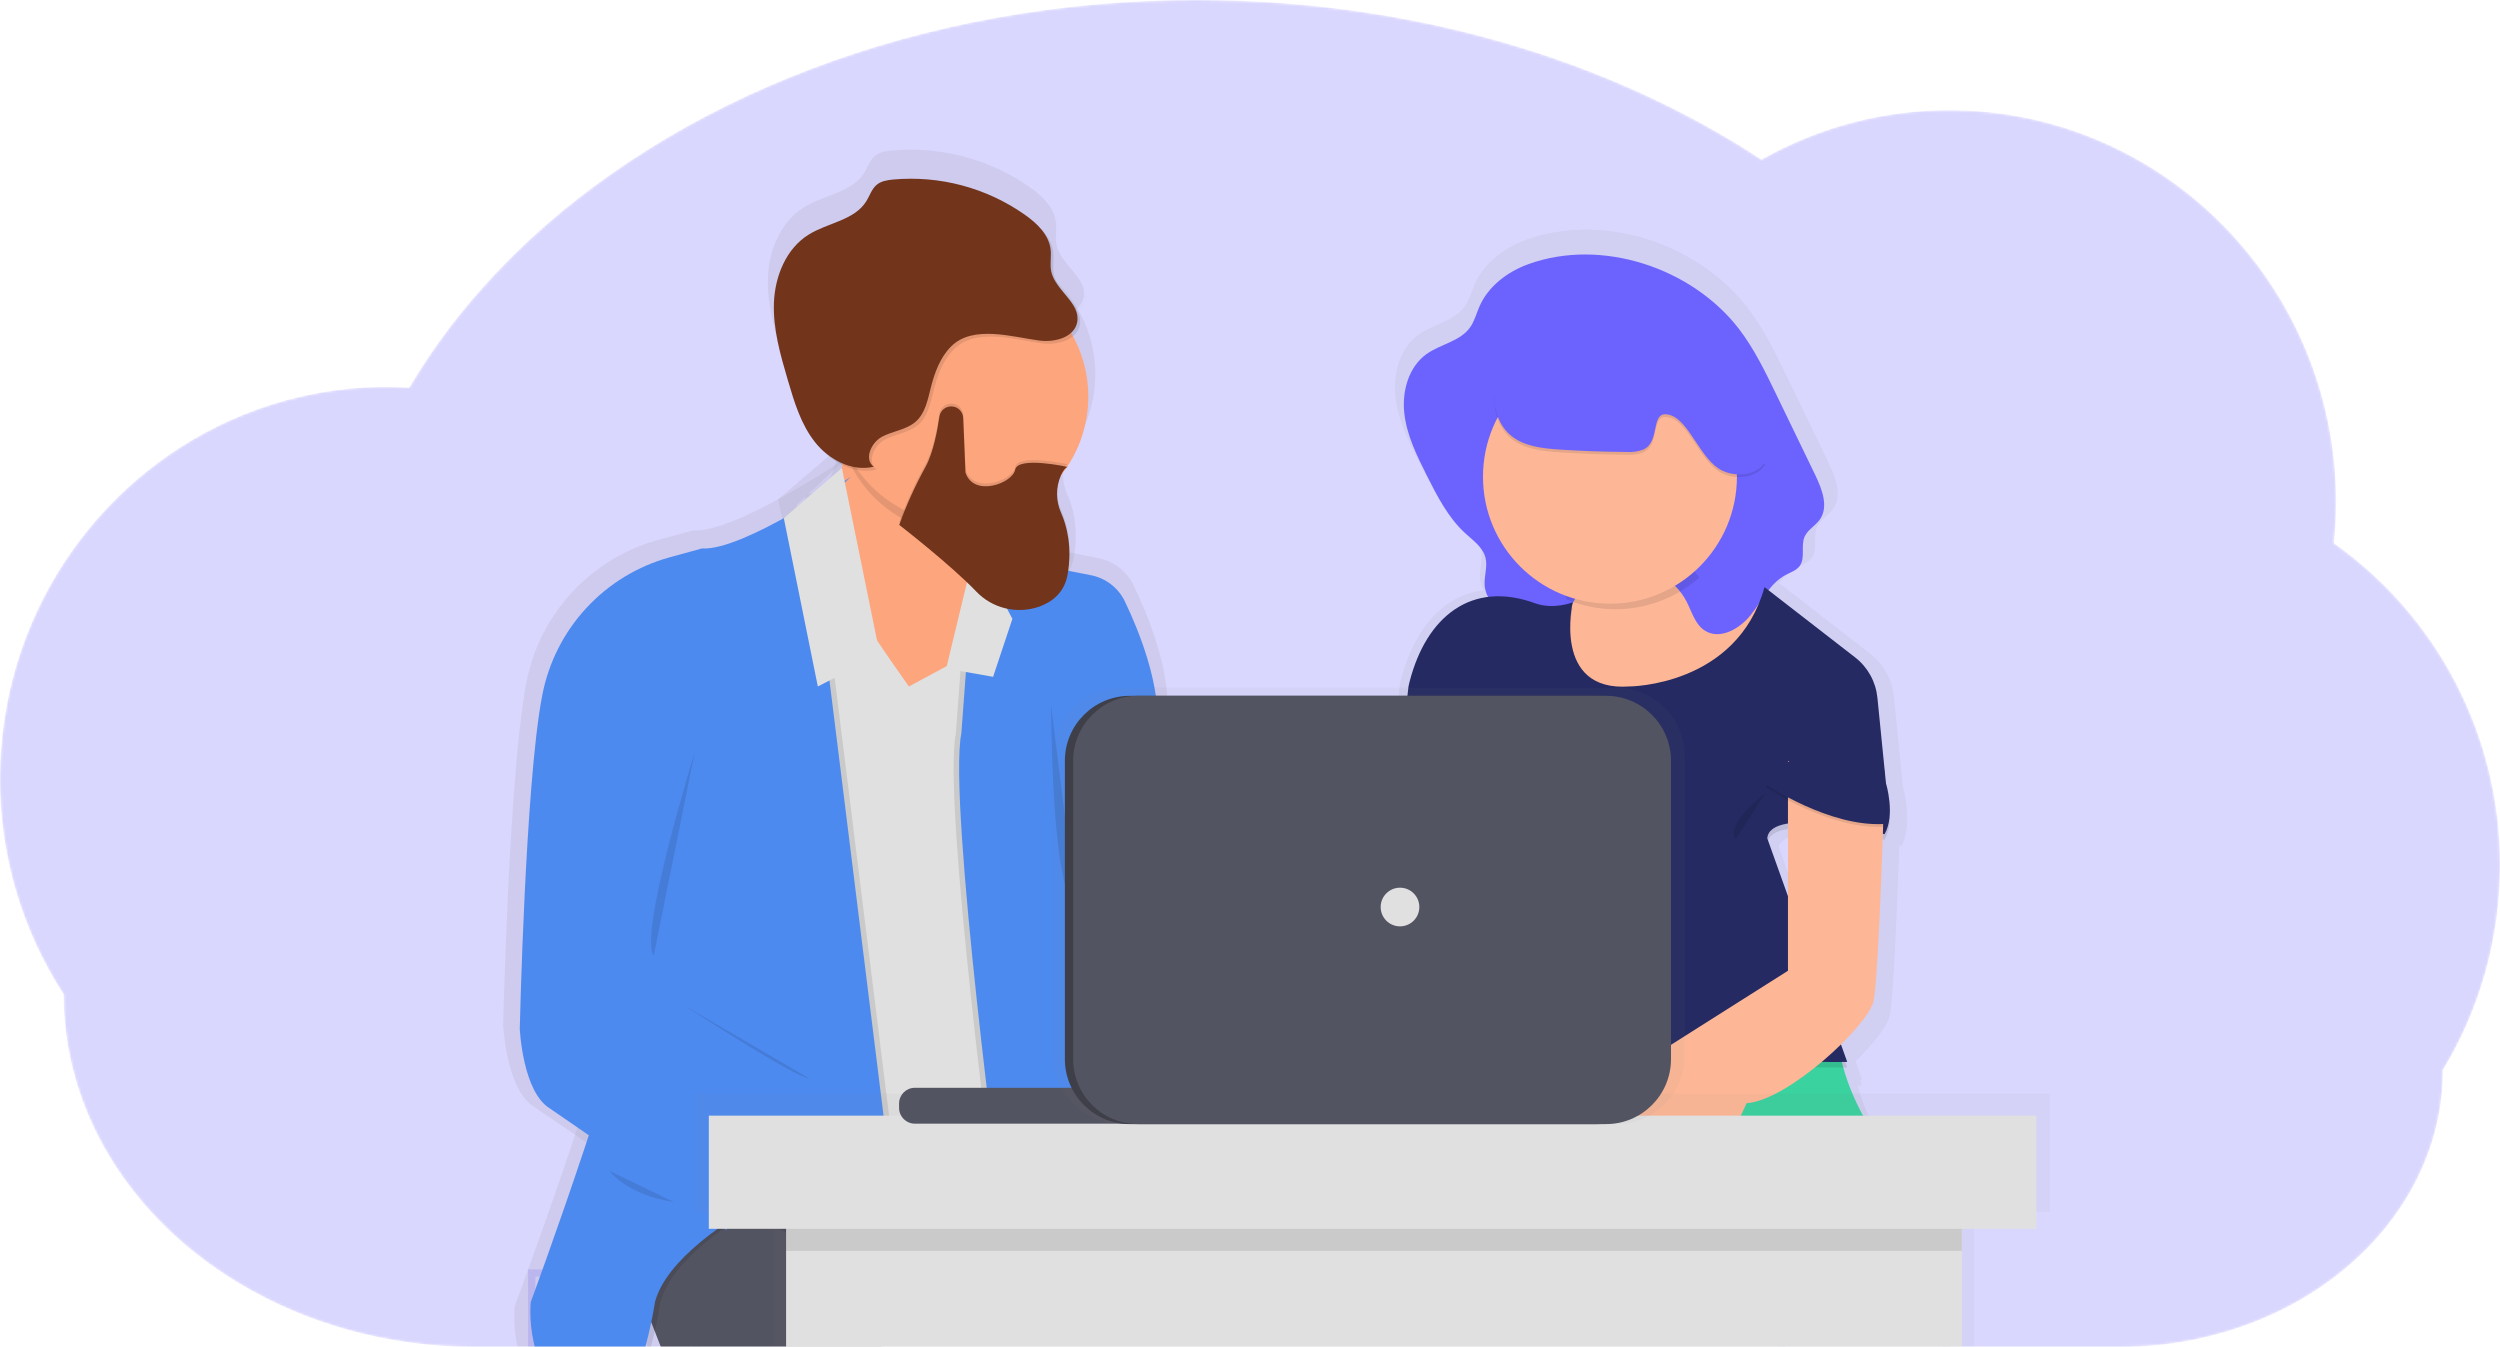 <svg width="1032" height="556" viewBox="0 0 1032 556" fill="none" xmlns="http://www.w3.org/2000/svg">
<mask id="mask0" mask-type="alpha" maskUnits="userSpaceOnUse" x="0" y="0" width="1032" height="556">
<path d="M1032 357.095C1032.01 372.21 1029.93 387.255 1025.82 401.801C1021.85 415.824 1016 429.248 1008.44 441.711C1008.44 486.868 977.928 525.895 933.644 544.462C915.139 552.143 895.289 556.065 875.251 555.999H195.909C159.599 555.999 125.951 546.211 98.356 529.536C90.459 524.786 82.967 519.393 75.957 513.412C45.286 487.075 26.27 450.68 26.27 410.481C9.056 383.997 -0.072 353.08 0 321.502C0 255.381 39.142 198.525 95.217 173.424C102.663 170.092 110.357 167.344 118.229 165.204C121.014 164.446 123.828 163.767 126.673 163.167C134.256 161.553 141.948 160.499 149.685 160.012C152.482 159.838 155.293 159.738 158.12 159.714H159.672C162.793 159.714 165.887 159.823 168.963 160.003L169.974 158.29C171.212 156.223 172.481 154.177 173.78 152.152C176.126 148.463 178.586 144.828 181.16 141.246C183.854 137.467 186.665 133.747 189.594 130.088L190.343 129.187C192.003 127.12 193.699 125.077 195.431 123.058C200.843 116.754 206.557 110.64 212.571 104.716C277.621 41.01 379.531 0 494.097 0C583.242 0 664.729 24.831 727.145 65.86C750.79 52.49 777.502 45.475 804.671 45.499C892.842 45.499 964.342 117.938 964.342 207.295C964.329 212.949 964.028 218.599 963.44 224.222C984.694 239.254 1002.02 259.173 1013.95 282.299C1025.88 305.424 1032.07 331.078 1032 357.095V357.095Z" fill="#6C63FF"/>
</mask>
<g mask="url(#mask0)">
<path opacity="0.25" d="M1032 357.095C1032.01 372.21 1029.93 387.255 1025.82 401.801C1021.85 415.824 1016 429.248 1008.44 441.711C1008.44 486.868 977.928 525.895 933.644 544.462C915.139 552.143 895.289 556.065 875.251 555.999H195.909C159.599 555.999 125.951 546.211 98.356 529.536C90.459 524.786 82.967 519.393 75.957 513.412C45.286 487.075 26.27 450.68 26.27 410.481C9.056 383.997 -0.072 353.08 0 321.502C0 255.381 39.142 198.525 95.217 173.424C102.663 170.092 110.357 167.344 118.229 165.204C121.014 164.446 123.828 163.767 126.673 163.167C134.256 161.553 141.948 160.499 149.685 160.012C152.482 159.838 155.293 159.738 158.12 159.714H159.672C162.793 159.714 165.887 159.823 168.963 160.003L169.974 158.29C171.212 156.223 172.481 154.177 173.78 152.152C176.126 148.463 178.586 144.828 181.16 141.246C183.854 137.467 186.665 133.747 189.594 130.088L190.343 129.187C192.003 127.12 193.699 125.077 195.431 123.058C200.843 116.754 206.557 110.64 212.571 104.716C277.621 41.01 379.531 0 494.097 0C583.242 0 664.729 24.831 727.145 65.86C750.79 52.49 777.502 45.475 804.671 45.499C892.842 45.499 964.342 117.938 964.342 207.295C964.329 212.949 964.028 218.599 963.44 224.222C984.694 239.254 1002.02 259.173 1013.95 282.299C1025.88 305.424 1032.07 331.078 1032 357.095V357.095Z" fill="#6C63FF"/>
<path opacity="0.2" d="M805 564H734V524H805V564ZM737 561H802V527H737V561Z" fill="#6C63FF"/>
<path opacity="0.2" d="M289 564H218V524H289V564ZM221 561H286V527H221V561Z" fill="#6C63FF"/>
<g opacity="0.7">
<path opacity="0.7" d="M350.11 502.88C350.11 502.88 263.47 471.2 251.61 515.79L284.84 600.26L288.4 654.26H360.79V608.47C360.79 608.47 350.11 562.71 377.41 534.56L350.11 502.88Z" fill="url(#paint0_linear)"/>
<g opacity="0.1">
<path opacity="0.1" d="M364.62 251.5C360.94 250.28 356.51 249.19 353.51 251.62C351.77 253.03 351.02 255.3 349.67 257.08C345.18 262.97 336.13 261.87 328.98 263.98C318.47 267.08 311.98 277.49 308.26 287.69C291.8 332.69 310.15 384.16 295.82 429.86C291.6 443.31 284.7 458.24 291.52 470.61C293.79 474.74 297.52 478.18 298.62 482.74C300.16 488.93 297.19 497.05 302.38 500.82C304 501.99 306.05 502.36 307.99 502.82C319.67 505.9 328.52 514.99 337.42 523.07C346.32 531.15 357.02 538.97 369.09 538.44C372.991 538.118 376.842 537.353 380.57 536.16L440.47 519.48C446.47 517.81 452.99 515.79 456.47 510.67C458.6 507.54 459.27 503.67 459.81 499.95C461.877 485.735 462.856 471.384 462.74 457.02C462.74 452.28 462.52 447.43 460.74 443.02C458.74 437.93 454.74 433.86 451.83 429.21C446.21 420.21 444.7 409.4 443.31 398.93C441.1 382.26 438.89 365.26 441.95 348.72C443.26 341.62 445.52 334.72 447.02 327.67C449.45 316.184 449.836 304.36 448.16 292.74C446.76 283.09 443.76 273.3 437.16 266.04C432.84 261.202 426.971 258.02 420.56 257.04C412.46 256.04 408.43 260.7 401.21 262.44C390.53 265.11 374.89 254.89 364.62 251.5Z" fill="url(#paint1_linear)"/>
</g>
<path opacity="0.7" d="M364.62 249.11C360.94 247.89 356.51 246.8 353.51 249.23C351.77 250.64 351.02 252.91 349.67 254.69C345.18 260.58 336.13 259.48 328.98 261.59C318.47 264.69 311.98 275.1 308.26 285.3C291.8 330.3 310.15 381.77 295.82 427.47C291.6 440.92 284.7 455.85 291.52 468.22C293.79 472.35 297.52 475.79 298.62 480.35C300.16 486.54 297.19 494.66 302.38 498.43C304 499.6 306.05 499.97 307.99 500.43C319.67 503.51 328.52 512.6 337.42 520.68C346.32 528.76 357 536.67 369.09 536.11C372.991 535.788 376.842 535.023 380.57 533.83L440.47 517.15C446.47 515.48 452.99 513.46 456.47 508.34C458.6 505.21 459.27 501.34 459.81 497.62C461.877 483.405 462.856 469.054 462.74 454.69C462.74 449.95 462.52 445.1 460.74 440.69C458.74 435.6 454.74 431.53 451.83 426.88C446.21 417.88 444.7 407.07 443.31 396.6C441.1 379.93 438.89 362.93 441.95 346.39C443.26 339.29 445.52 332.39 447.02 325.34C449.45 313.854 449.836 302.03 448.16 290.41C446.76 280.76 443.76 270.97 437.16 263.71C432.84 258.872 426.971 255.69 420.56 254.71C412.46 253.71 408.43 258.37 401.21 260.11C390.53 262.71 374.89 252.55 364.62 249.11Z" fill="url(#paint2_linear)"/>
<path opacity="0.7" d="M347.74 160.3C347.74 160.3 348.93 204.88 334.69 203.71C320.45 202.54 375 277.62 375 277.62L421.28 252.98C421.28 252.98 394 209.58 413 182.59C432 155.6 347.74 160.3 347.74 160.3Z" fill="url(#paint3_linear)"/>
<g opacity="0.1">
<path opacity="0.1" d="M268.22 539.25C268.22 539.25 258.73 603.78 234.99 586.18C211.25 568.58 214.81 539.25 214.81 539.25C214.81 539.25 261.1 414.89 258.73 396.11C256.36 377.33 337.73 231.41 337.73 231.41L367.87 471.2C367.87 471.2 277.71 504.05 268.22 539.25Z" fill="url(#paint4_linear)"/>
</g>
<path opacity="0.7" d="M265.85 539.25C265.85 539.25 256.36 603.78 232.62 586.18C208.88 568.58 212.44 539.25 212.44 539.25C212.44 539.25 258.73 414.89 256.35 396.11C253.97 377.33 335.35 231.41 335.35 231.41L365.49 471.2C365.49 471.2 275.34 504.05 265.85 539.25Z" fill="url(#paint5_linear)"/>
<path opacity="0.7" d="M350.11 188.46C350.11 188.46 303.82 220.11 286 218.96L272.17 222.72C258.495 226.388 246.118 233.807 236.437 244.139C226.757 254.471 220.16 267.305 217.39 281.19L217.17 282.31C210.07 319.86 207.69 423.11 207.69 423.11C207.69 423.11 208.88 450.11 220.74 457.11L296.74 508.73C296.74 508.73 294.37 452.42 322.85 446.55C351.33 440.68 315.73 444.2 315.73 444.2L263.51 413.7C263.51 413.7 264.7 367.94 278.94 352.7C293.18 337.46 343.03 257.7 343.03 257.7L328.79 208.43L350.11 188.46Z" fill="url(#paint6_linear)"/>
<g opacity="0.1">
<path opacity="0.1" d="M401.14 218.96C401.14 218.96 430.29 226.59 450.7 230.32C453.88 230.888 456.881 232.199 459.46 234.145C462.038 236.091 464.122 238.618 465.54 241.52C471.7 254.23 481.09 277.22 479.47 296.39L497.27 365.61L548.27 426.61L502 447.74L449.8 390.25L492.52 499.36L413 502.88C413 502.88 389.26 326.88 395.2 297.57L401.14 218.96Z" fill="url(#paint7_linear)"/>
</g>
<path opacity="0.7" d="M403.51 218.96C403.51 218.96 432.66 226.59 453.07 230.32C456.25 230.888 459.251 232.199 461.83 234.145C464.408 236.091 466.491 238.618 467.91 241.52C474.07 254.23 483.46 277.22 481.84 296.39L499.64 365.61L550.64 426.61L504.36 447.73L452.14 390.24L494.9 499.36L415.38 502.88C415.38 502.88 391.64 326.88 397.58 297.57L403.51 218.96Z" fill="url(#paint8_linear)"/>
<path opacity="0.7" d="M346.21 184.72L362.57 264.13L335.87 277.62L321.24 206.09L346.21 184.72Z" fill="url(#paint9_linear)"/>
<path opacity="0.7" d="M391.05 270L403.51 218.96L419.54 248.88L411.23 273.52L391.05 270Z" fill="url(#paint10_linear)"/>
<path opacity="0.1" d="M436.15 285.25C436.15 285.25 436.15 365.03 446.83 370.89Z" fill="url(#paint11_linear)"/>
<path opacity="0.1" d="M283.05 305.19C283.05 305.19 258.42 383.76 265.39 391.99Z" fill="url(#paint12_linear)"/>
<path opacity="0.1" d="M278.31 413.11C278.31 413.11 325.79 443.8 332.31 444.29Z" fill="url(#paint13_linear)"/>
<g opacity="0.1">
<path opacity="0.1" d="M348.92 164.99C348.92 164.99 349.1 171.86 348.46 180.13C352.693 189.951 359.716 198.313 368.657 204.179C377.599 210.045 388.066 213.158 398.76 213.13C401.691 213.128 404.616 212.894 407.51 212.43C407.2 203.65 408.89 194.84 414.19 187.32C433.18 160.3 348.92 164.99 348.92 164.99Z" fill="url(#paint14_linear)"/>
</g>
<path opacity="0.7" d="M397.58 208.41C427.729 208.41 452.17 184.247 452.17 154.44C452.17 124.633 427.729 100.47 397.58 100.47C367.431 100.47 342.99 124.633 342.99 154.44C342.99 184.247 367.431 208.41 397.58 208.41Z" fill="url(#paint15_linear)"/>
<g opacity="0.1">
<path opacity="0.1" d="M432.22 131.75C438.83 132.63 447.22 130.45 448.53 123.97C450.14 115.79 439.07 110.47 437.36 102.3C436.72 99.24 437.48 96.04 437.11 92.93C436.37 86.67 431.25 81.85 426.04 78.21C409.498 66.757 389.459 61.476 369.42 63.29C366.94 63.52 364.33 63.92 362.42 65.49C360.24 67.26 359.42 70.14 357.91 72.49C352.79 80.67 341.29 81.63 333.04 86.73C323.39 92.73 318.61 104.4 318.18 115.64C317.75 126.88 320.99 137.91 324.18 148.71C326.91 157.89 329.77 167.32 335.76 174.84C341.75 182.36 351.69 187.61 361.1 185.35C356.79 182.28 359.92 175.15 364.59 172.65C369.26 170.15 375.06 169.72 379.05 166.27C383.04 162.82 384.24 157.17 385.54 152.03C387.18 145.55 389.54 138.97 394.34 134.24C403.75 124.98 420.7 130.22 432.22 131.75Z" fill="url(#paint16_linear)"/>
</g>
<path opacity="0.7" d="M431 130.58C437.61 131.46 446 129.28 447.31 122.8C448.92 114.62 437.85 109.3 436.14 101.13C435.5 98.07 436.26 94.87 435.89 91.76C435.15 85.5 430.03 80.68 424.82 77.04C408.29 65.593 388.266 60.309 368.24 62.11C365.76 62.34 363.15 62.74 361.24 64.31C359.06 66.08 358.24 68.96 356.73 71.31C351.61 79.49 340.11 80.45 331.86 85.55C322.21 91.55 317.43 103.22 317 114.46C316.57 125.7 319.81 136.73 323 147.53C325.73 156.71 328.59 166.14 334.58 173.66C340.57 181.18 350.51 186.43 359.92 184.17C355.61 181.1 358.74 173.97 363.41 171.47C368.08 168.97 373.88 168.54 377.87 165.09C381.86 161.64 383.06 155.99 384.36 150.85C386 144.37 388.36 137.79 393.16 133.06C402.56 123.81 419.51 129.04 431 130.58Z" fill="url(#paint17_linear)"/>
<g opacity="0.1">
<path opacity="0.1" d="M388.14 161.72C387.34 167.3 385.56 176.96 382.21 183.06C377.78 190.998 373.991 199.278 370.88 207.82V207.82C370.88 207.82 392.74 224.55 403.88 235.98C407.309 239.57 411.698 242.1 416.523 243.268C421.349 244.436 426.408 244.194 431.1 242.57C436.89 240.49 441.96 236.47 443.31 228.93C445.43 217.04 442.91 208.07 440.53 202.76C439.383 200.251 438.782 197.527 438.768 194.769C438.755 192.01 439.328 189.28 440.45 186.76C441.27 184.96 442.23 183.55 443.3 183.2C443.3 183.2 421.94 178.51 420.75 184.37C419.56 190.23 402.95 196.1 399.39 185.54L398.39 162.26C398.328 160.941 397.759 159.696 396.801 158.787C395.843 157.877 394.571 157.373 393.25 157.38V157.38C392.019 157.368 390.824 157.8 389.886 158.597C388.947 159.394 388.327 160.503 388.14 161.72V161.72Z" fill="url(#paint18_linear)"/>
</g>
<path opacity="0.7" d="M388.14 162.9C387.34 168.48 385.56 178.14 382.21 184.24C377.78 192.178 373.991 200.458 370.88 209V209C370.88 209 392.74 225.73 403.88 237.16C407.309 240.75 411.698 243.279 416.523 244.448C421.349 245.616 426.408 245.374 431.1 243.75C436.89 241.67 441.96 237.65 443.31 230.11C445.43 218.22 442.91 209.25 440.53 203.94C439.383 201.431 438.782 198.707 438.768 195.949C438.755 193.19 439.328 190.46 440.45 187.94C441.27 186.14 442.23 184.73 443.3 184.38C443.3 184.38 421.94 179.69 420.75 185.55C419.56 191.41 402.95 197.28 399.39 186.72L398.39 163.44C398.328 162.121 397.759 160.876 396.801 159.967C395.843 159.057 394.571 158.553 393.25 158.56V158.56C392.019 158.548 390.824 158.98 389.886 159.777C388.947 160.574 388.327 161.683 388.14 162.9V162.9Z" fill="url(#paint19_linear)"/>
</g>
<path d="M351.27 502.11C351.27 502.11 268.1 471.35 256.71 514.64L288.61 596.64L292 649.11H361.5V604.66C361.5 604.66 351.25 560.23 377.5 532.88L351.27 502.11Z" fill="#535461"/>
<path opacity="0.1" d="M365.2 258C361.67 256.82 357.41 255.76 354.54 258.12C352.87 259.49 352.15 261.69 350.85 263.42C346.54 269.14 337.85 268.07 330.99 270.12C320.9 273.12 314.68 283.24 311.1 293.12C295.3 336.81 312.91 386.81 299.16 431.18C295.16 444.24 288.49 458.74 295.03 470.75C297.21 474.75 300.76 478.1 301.85 482.53C303.33 488.53 300.48 496.43 305.46 500.09C307.01 501.23 308.98 501.58 310.84 502.09C322.05 505.09 330.55 513.91 339.09 521.76C347.63 529.61 357.91 537.2 369.49 536.69C373.229 536.377 376.92 535.635 380.49 534.48L437.99 518.28C443.76 516.65 449.99 514.69 453.36 509.72C455.36 506.72 456.05 502.94 456.57 499.31C458.553 485.504 459.493 471.568 459.38 457.62C459.38 453.02 459.17 448.31 457.48 444.03C455.48 439.09 451.72 435.14 448.92 430.61C443.53 421.89 442.07 411.37 440.74 401.2C438.62 385.01 436.5 368.5 439.43 352.44C440.69 345.55 442.86 338.85 444.3 332C446.635 320.843 447.007 309.365 445.4 298.08C444.06 288.71 441.17 279.2 434.85 272.15C430.722 267.463 425.082 264.37 418.91 263.41C411.13 262.41 407.26 266.97 400.33 268.66C390.08 271.17 375.06 261.3 365.2 258Z" fill="black"/>
<path d="M365.2 255.72C361.67 254.54 357.41 253.48 354.54 255.84C352.87 257.21 352.15 259.41 350.85 261.14C346.54 266.86 337.85 265.79 330.99 267.84C320.9 270.84 314.68 280.96 311.1 290.84C295.3 334.53 312.91 384.53 299.16 428.9C295.16 441.96 288.49 456.46 295.03 468.47C297.21 472.47 300.76 475.82 301.85 480.25C303.33 486.25 300.48 494.15 305.46 497.81C307.01 498.95 308.98 499.3 310.84 499.81C322.05 502.81 330.55 511.63 339.09 519.48C347.63 527.33 357.91 534.92 369.49 534.41C373.229 534.097 376.92 533.355 380.49 532.2L438 516.01C443.77 514.38 450 512.42 453.37 507.45C455.37 504.45 456.06 500.67 456.58 497.04C458.564 483.234 459.503 469.297 459.39 455.35C459.39 450.75 459.18 446.04 457.49 441.76C455.49 436.82 451.73 432.87 448.93 428.34C443.54 419.62 442.08 409.1 440.75 398.93C438.63 382.74 436.51 366.23 439.44 350.17C440.7 343.28 442.87 336.58 444.31 329.73C446.645 318.573 447.017 307.095 445.41 295.81C444.07 286.44 441.18 276.93 434.86 269.88C430.744 265.187 425.115 262.085 418.95 261.11C411.17 260.11 407.3 264.67 400.37 266.36C390.08 268.9 375.06 259.02 365.2 255.72Z" fill="#E0E0E0"/>
<path d="M349 169.44C349 169.44 350.14 212.73 336.47 211.59C322.8 210.45 375.21 283.37 375.21 283.37L419.64 259.44C419.64 259.44 393.44 217.29 411.64 191.08C429.84 164.87 349 169.44 349 169.44Z" fill="#FDA57D"/>
<path opacity="0.1" d="M272.66 537.44C272.66 537.44 263.55 600.1 240.76 583.01C217.97 565.92 221.39 537.44 221.39 537.44C221.39 537.44 265.82 416.67 263.54 398.44C261.26 380.21 339.42 238.49 339.42 238.49L368.35 471.35C368.35 471.35 281.77 503.26 272.66 537.44Z" fill="black"/>
<path d="M270.38 537.44C270.38 537.44 261.27 600.1 238.48 583.01C215.69 565.92 219.11 537.44 219.11 537.44C219.11 537.44 263.54 416.67 261.26 398.44C258.98 380.21 337.14 238.49 337.14 238.49L366.07 471.35C366.07 471.35 279.49 503.26 270.38 537.44Z" fill="#4D8AF0"/>
<path d="M351.27 196.78C351.27 196.78 306.84 227.54 289.75 226.4L276.47 230.05C263.284 233.674 251.373 240.911 242.081 250.943C232.789 260.976 226.485 273.405 223.88 286.83L223.67 287.92C216.83 324.38 214.56 424.64 214.56 424.64C214.56 424.64 215.7 450.84 227.09 457.64L300 507.82C300 507.82 297.72 453.13 325.07 447.44C352.42 441.75 318.23 445.16 318.23 445.16L268.1 415.53C268.1 415.53 269.24 371.1 282.91 356.29C296.58 341.48 344.43 264.01 344.43 264.01L330.76 216.11L351.27 196.78Z" fill="#4D8AF0"/>
<path opacity="0.1" d="M400.26 226.41C400.26 226.41 428.26 233.82 447.84 237.41C450.904 237.971 453.791 239.25 456.266 241.141C458.741 243.032 460.733 245.482 462.08 248.29C467.99 260.64 477 282.95 475.45 301.57L492.54 368.79L541.54 428.03L497.1 448.57L447 392.75L488 498.75L411.66 502.11C411.66 502.11 388.87 331.21 394.57 302.73L400.26 226.41Z" fill="black"/>
<path d="M402.54 226.41C402.54 226.41 430.54 233.82 450.12 237.41C453.184 237.971 456.071 239.25 458.546 241.141C461.021 243.032 463.013 245.482 464.36 248.29C470.27 260.64 479.28 282.95 477.73 301.57L494.82 368.79L543.82 428.03L499.39 448.54L449.26 392.71L490.26 498.71L413.93 502.11C413.93 502.11 391.14 331.21 396.84 302.73L402.54 226.41Z" fill="#4D8AF0"/>
<path d="M347.53 193.16L363.24 270.27L337.6 283.37L323.56 213.91L347.53 193.16Z" fill="#E0E0E0"/>
<path d="M390.58 275.97L402.54 226.41L417.92 255.46L409.95 279.39L390.58 275.97Z" fill="#E0E0E0"/>
<path opacity="0.1" d="M433.87 290.78C433.87 290.78 433.87 368.25 444.12 373.95Z" fill="black"/>
<path opacity="0.1" d="M286.9 310.11C286.9 310.11 263.25 386.41 269.9 394.4Z" fill="black"/>
<path opacity="0.1" d="M282.34 414.96C282.34 414.96 327.92 444.76 334.18 445.24Z" fill="black"/>
<path opacity="0.1" d="M350.13 174C350.13 174 350.31 180.67 349.69 188.7C354.263 199.518 362.337 208.487 372.617 214.168C382.897 219.85 394.787 221.914 406.38 220.03C406.08 211.5 407.71 202.95 412.79 195.64C431 169.44 350.13 174 350.13 174Z" fill="black"/>
<path d="M396.84 216.16C425.785 216.16 449.25 192.695 449.25 163.75C449.25 134.805 425.785 111.34 396.84 111.34C367.895 111.34 344.43 134.805 344.43 163.75C344.43 192.695 367.895 216.16 396.84 216.16Z" fill="#FDA57D"/>
<path opacity="0.1" d="M430.09 141.72C436.44 142.57 444.53 140.45 445.75 134.17C447.3 126.22 436.67 121.06 435.03 113.17C434.41 110.17 435.15 107.09 434.79 104.08C434.08 98 429.16 93.32 424.16 89.79C408.327 78.685 389.069 73.554 369.81 75.31C367.43 75.54 364.92 75.92 363.08 77.44C360.99 79.16 360.18 81.95 358.75 84.26C353.83 92.2 342.75 93.14 334.88 98.09C325.61 103.88 321.03 115.25 320.61 126.17C320.19 137.09 323.31 147.8 326.39 158.28C329.01 167.2 331.76 176.35 337.51 183.65C343.26 190.95 352.81 196.05 361.83 193.85C357.69 190.85 360.7 183.94 365.18 181.52C369.66 179.1 375.18 178.68 379.07 175.32C382.96 171.96 384.07 166.48 385.3 161.49C386.88 155.19 389.16 148.81 393.75 144.21C402.77 135.11 419 140.23 430.09 141.72Z" fill="black"/>
<path d="M429 140.58C435.35 141.43 443.44 139.31 444.66 133.03C446.21 125.08 435.58 119.92 433.94 112.03C433.32 109.03 434.06 105.95 433.7 102.94C432.94 96.81 428 92.11 423 88.6C407.177 77.499 387.93 72.365 368.68 74.11C366.3 74.34 363.79 74.72 361.95 76.24C359.86 77.96 359.05 80.75 357.62 83.06C352.7 91 341.62 91.94 333.75 96.89C324.48 102.68 319.9 114.05 319.48 124.97C319.06 135.89 322.18 146.6 325.26 157.08C327.88 166 330.63 175.15 336.38 182.45C342.13 189.75 351.68 194.85 360.7 192.65C356.56 189.65 359.57 182.74 364.05 180.32C368.53 177.9 374.05 177.48 377.94 174.12C381.83 170.76 382.94 165.28 384.17 160.29C385.75 153.99 388.03 147.61 392.62 143.01C401.63 134 417.9 139.11 429 140.58Z" fill="#72351C"/>
<path opacity="0.1" d="M387.78 170.82C387.01 176.24 385.3 185.62 382.08 191.54C377.826 199.24 374.188 207.265 371.2 215.54C371.2 215.54 392.2 231.79 402.85 242.89C406.12 246.37 410.328 248.827 414.966 249.963C419.604 251.099 424.472 250.865 428.98 249.29C434.54 247.29 439.41 243.36 440.7 236.05C442.7 224.5 440.32 215.79 438.04 210.63C436.947 208.19 436.379 205.548 436.372 202.874C436.365 200.201 436.92 197.555 438 195.11C438.79 193.36 439.71 192 440.74 191.65C440.74 191.65 420.23 187.09 419.09 192.79C417.95 198.49 402 204.18 398.58 193.93L397.64 171.32C397.589 170.045 397.045 168.839 396.124 167.955C395.204 167.072 393.976 166.579 392.7 166.58V166.58C391.506 166.571 390.348 166.995 389.443 167.775C388.538 168.555 387.947 169.637 387.78 170.82Z" fill="black"/>
<path d="M387.78 171.96C387.01 177.38 385.3 186.76 382.08 192.68C377.826 200.38 374.188 208.405 371.2 216.68C371.2 216.68 392.2 232.93 402.85 244.03C406.12 247.51 410.328 249.967 414.966 251.103C419.604 252.239 424.472 252.005 428.98 250.43C434.54 248.43 439.41 244.5 440.7 237.19C442.7 225.64 440.32 216.93 438.04 211.77C436.937 209.327 436.36 206.678 436.348 203.997C436.336 201.317 436.889 198.663 437.97 196.21C438.76 194.46 439.68 193.1 440.71 192.75C440.71 192.75 420.2 188.19 419.06 193.89C417.92 199.59 402 205.33 398.55 195.11L397.61 172.5C397.558 171.225 397.015 170.019 396.094 169.136C395.174 168.252 393.946 167.759 392.67 167.76V167.76C391.487 167.757 390.341 168.179 389.444 168.95C388.546 169.721 387.955 170.79 387.78 171.96V171.96Z" fill="#72351C"/>
<path d="M795 496.11C795 496.11 774.41 475.5 766.84 448.11H768.61L767.76 445.73H768.61L765.93 438.11C773.52 430.65 779.13 423.42 780.04 419.31C781.58 412.39 783.11 374.95 784.04 348.93L784.86 349.13C786.86 345.71 787.28 341.4 787.14 337.49C787.216 333.098 786.65 328.719 785.46 324.49L781.75 287.34C781.393 283.922 780.345 280.613 778.668 277.613C776.992 274.613 774.724 271.986 772 269.89L734.4 240.72C736.379 238.051 738.892 235.824 741.78 234.18C743.93 233.04 746.43 232.26 747.88 230.31C750.5 226.78 748.27 221.52 750.06 217.5C751.4 214.5 754.7 212.82 756.63 210.13C760.58 204.62 757.72 197.01 754.77 190.91L737.63 155.48C732.88 145.67 728.09 135.78 721.45 127.14C701.12 100.66 662 87.49 630.11 98.97C621.02 102.24 612.65 108.52 608.77 117.36C607.42 120.44 606.61 123.8 604.65 126.53C600.28 132.62 591.75 133.77 585.65 138.15C577.86 143.78 574.97 154.38 576.06 163.93C577.15 173.48 581.53 182.3 585.85 190.93C590.39 199.93 595.08 209.2 602.53 216.02C606.01 219.21 610.27 222.17 611.38 226.76C612.33 230.7 610.65 234.76 611 238.84C611.146 240.537 611.643 242.185 612.46 243.68C595.63 245.79 583.69 259.77 578.34 280.57C578.01 281.86 577.88 282.57 577.88 282.57L575.51 304.11C575.46 305.04 575.51 305.94 575.51 306.83C575.295 311.677 576.328 316.497 578.51 320.83V396.46L506.51 442.04C495.71 446.84 498.11 485.23 519.71 492.42C541.31 499.61 560.52 454.11 560.52 454.11C573.67 453.23 595.79 435.69 607.68 422.11C609.287 424.704 611.424 426.929 613.95 428.64C605.37 447.98 588.4 487.99 591.11 496.11C592.74 501.01 634.88 501.46 680.43 500.5C681.595 501.147 682.817 501.686 684.08 502.11C688.94 503.73 693.68 502.67 698.08 500.06C747.36 498.65 795 496.11 795 496.11ZM734.19 349.46C735.19 346.69 738.47 345.18 742.86 344.46V373.63L734.19 349.46ZM730 246.96L730.14 246.75L730 246.96Z" fill="url(#paint20_linear)"/>
<path d="M621.86 313C621.86 313 619.58 393.89 617.3 404.15C615.02 414.41 582 445.11 564.89 446.3C564.89 446.3 546.66 489.59 526.15 482.76C505.64 475.93 503.36 439.47 513.62 434.91L582 391.61V305.02L621.86 313Z" fill="#FDB797"/>
<path d="M620.15 412.11C620.15 412.11 590.53 475.91 593.95 486.17C597.37 496.43 787.63 486.17 787.63 486.17C787.63 486.17 752.31 450.85 759.15 412.11H620.15Z" fill="#3AD29F"/>
<path d="M642.94 222.99C642.94 222.99 647.5 267.42 639.52 277.68C631.54 287.94 671.42 293.68 674.84 293.68C678.26 293.68 714.72 281.15 721.55 277.68C728.38 274.21 734.08 249.2 734.08 249.2C734.08 249.2 699.9 256.04 689.65 216.2L642.94 222.99Z" fill="#FDB797"/>
<path d="M631 109.01C622.37 112.12 614.41 118.08 610.73 126.48C609.45 129.4 608.68 132.59 606.82 135.19C602.67 140.97 594.57 142.06 588.82 146.19C581.42 151.54 578.68 161.6 579.71 170.68C580.74 179.76 584.9 188.13 589 196.29C593.31 204.86 597.77 213.64 604.84 220.12C608.14 223.12 612.19 225.96 613.24 230.32C614.14 234.06 612.55 237.97 612.88 241.8C613.7 251.27 625.02 255.68 634.47 256.73C638.58 257.19 643.28 257.21 646.18 254.26C647.66 252.74 648.41 250.68 649.34 248.78C651.49 244.428 654.804 240.757 658.914 238.175C663.024 235.592 667.769 234.199 672.622 234.149C677.476 234.099 682.249 235.395 686.41 237.893C690.572 240.391 693.961 243.993 696.2 248.3C698.42 252.56 699.71 257.74 703.74 260.3C709.91 264.3 718.17 259.61 722.74 253.83C727.31 248.05 730.59 240.83 737.08 237.36C739.08 236.27 741.5 235.54 742.88 233.68C745.37 230.33 743.25 225.33 744.95 221.52C746.23 218.65 749.36 217.08 751.19 214.52C754.94 209.29 752.19 202.06 749.42 196.27L733.14 162.62C728.63 153.3 724.08 143.91 717.78 135.7C698.43 110.62 661.28 98.11 631 109.01Z" fill="#6C63FF"/>
<path opacity="0.1" d="M672.56 285.65C672.56 285.65 716.99 285.65 728.39 244.65L765.79 273.65C768.373 275.652 770.52 278.159 772.102 281.018C773.684 283.877 774.666 287.029 774.99 290.28L778.52 325.56C778.52 325.56 782.52 338.66 777.95 346.64C777.95 346.64 730.67 334.64 729.53 348.35L762.53 440.63C762.53 440.63 711.26 441.77 697.59 432.63C697.59 432.63 641.76 444.02 628.09 431.49C614.42 418.96 600.75 420.1 612.09 391.61C612.09 391.61 589.3 368.82 599.56 336.92C609.82 305.02 600.13 337.49 600.13 337.49C600.13 337.49 578 326.67 579.14 306.11L581.42 285.6C581.42 285.6 581.54 284.92 581.86 283.7C588.81 256.7 607.47 241.7 633.71 251.26C641.38 254.04 649.22 250.85 649.22 250.85C649.22 250.85 640.66 287.93 672.56 285.65Z" fill="black"/>
<path d="M672.56 283.37C672.56 283.37 716.99 283.37 728.39 242.37L765.79 271.37C768.373 273.372 770.52 275.879 772.102 278.738C773.684 281.597 774.666 284.749 774.99 288L778.52 323.28C778.52 323.28 782.52 336.38 777.95 344.36C777.95 344.36 730.67 332.36 729.53 346.07L762.53 438.35C762.53 438.35 711.26 439.49 697.59 430.35C697.59 430.35 641.76 441.74 628.09 429.21C614.42 416.68 600.75 417.82 612.09 389.33C612.09 389.33 589.3 366.54 599.56 334.64C609.82 302.74 600.13 335.21 600.13 335.21C600.13 335.21 578 324.39 579.14 303.88L581.42 283.37C581.42 283.37 581.54 282.69 581.86 281.47C588.81 254.47 607.47 239.47 633.71 249.03C641.38 251.81 649.22 248.62 649.22 248.62C649.22 248.62 640.66 285.65 672.56 283.37Z" fill="#252A62"/>
<path d="M777.95 322.11C777.95 322.11 775.67 403 773.39 413.26C771.11 423.52 738.07 454.26 720.98 455.41C720.98 455.41 702.75 498.7 682.24 491.87C661.73 485.04 659.45 448.58 669.71 444.02L738.07 400.73V314.11L777.95 322.11Z" fill="#FDB797"/>
<path opacity="0.1" d="M729 324.96C729 324.96 755.2 342.74 778 341.26C778 341.26 780.28 310.72 773.44 309.01C766.6 307.3 736.93 309.01 729 324.96Z" fill="black"/>
<path d="M729 323.82C729 323.82 755.2 341.6 778 340.12C778 340.12 780.28 309.58 773.44 307.87C766.6 306.16 736.93 307.87 729 323.82Z" fill="#252A62"/>
<path opacity="0.1" d="M691.93 218.43L645.22 225.27C645.22 225.27 646.27 235.55 646.48 247.36C655.561 251.19 665.538 252.383 675.266 250.801C684.994 249.22 694.079 244.929 701.48 238.42C697.54 233.61 694.17 227.11 691.93 218.43Z" fill="black"/>
<path d="M664.59 249.2C693.535 249.2 717 225.735 717 196.79C717 167.845 693.535 144.38 664.59 144.38C635.645 144.38 612.18 167.845 612.18 196.79C612.18 225.735 635.645 249.2 664.59 249.2Z" fill="#FDB797"/>
<path opacity="0.1" d="M678.4 186.71C676.167 187.549 673.778 187.891 671.4 187.71C662.133 187.65 652.87 187.317 643.61 186.71C636.61 186.24 629.11 185.41 623.7 180.92C616.42 174.92 615.27 163.55 619.03 154.87C622.79 146.19 630.46 139.79 638.56 134.87C643.135 131.984 648.089 129.75 653.28 128.23C668.28 124.15 684.92 129.16 696.85 139.16C708.78 149.16 716.39 163.6 720.42 178.64C721.81 183.84 723.6 190.04 728.75 191.64C725.32 197.34 716.95 198.25 710.95 195.39C702.09 191.18 697.55 175.06 689.6 172.52C680.73 169.67 685.89 183.27 678.4 186.71Z" fill="black"/>
<path d="M678.4 185.57C676.167 186.409 673.778 186.751 671.4 186.57C662.133 186.51 652.87 186.177 643.61 185.57C636.61 185.1 629.11 184.27 623.7 179.78C616.42 173.78 615.27 162.41 619.03 153.73C622.79 145.05 630.46 138.65 638.56 133.73C643.133 130.852 648.084 128.624 653.27 127.11C668.27 123.03 684.91 128.04 696.84 138.04C708.77 148.04 716.38 162.48 720.41 177.52C721.8 182.72 723.59 188.92 728.74 190.52C725.31 196.22 716.94 197.13 710.94 194.27C702.08 190.06 697.54 173.94 689.59 171.4C680.73 168.53 685.89 182.11 678.4 185.57Z" fill="#6C63FF"/>
<path opacity="0.1" d="M611.61 388.76C628.698 384.194 646.312 381.895 664 381.92Z" fill="black"/>
<path opacity="0.1" d="M729 327.24C729 327.24 711.91 339.77 716.47 346.61Z" fill="black"/>
<g opacity="0.7">
<path opacity="0.7" d="M846.31 451.42H286.9V500.34H319.46V509.88V654.22H814.91V509.88V500.34H846.31V451.42Z" fill="url(#paint21_linear)"/>
</g>
<path d="M809.85 479.91H324.5V654.23H809.85V479.91Z" fill="#E0E0E0"/>
<path opacity="0.1" d="M809.85 489.02H324.5V516.36H809.85V489.02Z" fill="black"/>
<path d="M840.61 460.54H292.6V507.25H840.61V460.54Z" fill="#E0E0E0"/>
<path d="M469.46 449.04H377.64C374.05 449.04 371.14 451.95 371.14 455.54V457.35C371.14 460.94 374.05 463.85 377.64 463.85H469.46C473.05 463.85 475.96 460.94 475.96 457.35V455.54C475.96 451.95 473.05 449.04 469.46 449.04Z" fill="#535461"/>
<g opacity="0.7">
<path opacity="0.7" d="M667.24 283.91H463.16C447.574 283.91 434.94 296.545 434.94 312.13V435.82C434.94 451.406 447.574 464.04 463.16 464.04H667.24C682.825 464.04 695.46 451.406 695.46 435.82V312.13C695.46 296.545 682.825 283.91 667.24 283.91Z" fill="url(#paint22_linear)"/>
</g>
<path d="M659.53 287.23H466.42C451.597 287.23 439.58 299.247 439.58 314.07V437.19C439.58 452.013 451.597 464.03 466.42 464.03H659.53C674.353 464.03 686.37 452.013 686.37 437.19V314.07C686.37 299.247 674.353 287.23 659.53 287.23Z" fill="#3E3F49"/>
<path d="M662.95 287.23H469.84C455.017 287.23 443 299.247 443 314.07V437.19C443 452.013 455.017 464.03 469.84 464.03H662.95C677.773 464.03 689.79 452.013 689.79 437.19V314.07C689.79 299.247 677.773 287.23 662.95 287.23Z" fill="#535461"/>
<path d="M577.92 382.4C582.327 382.4 585.9 378.827 585.9 374.42C585.9 370.013 582.327 366.44 577.92 366.44C573.513 366.44 569.94 370.013 569.94 374.42C569.94 378.827 573.513 382.4 577.92 382.4Z" fill="#E0E0E0"/>
<path opacity="0.1" d="M251.58 483.32C251.58 483.32 258.32 493.21 278.31 496.24Z" fill="black"/>
</g>
<defs>
<linearGradient id="paint0_linear" x1="251.6" y1="573.09" x2="377.41" y2="573.09" gradientUnits="userSpaceOnUse">
<stop stop-color="#808080" stop-opacity="0.25"/>
<stop offset="0.54" stop-color="#808080" stop-opacity="0.12"/>
<stop offset="1" stop-color="#808080" stop-opacity="0.1"/>
</linearGradient>
<linearGradient id="paint1_linear" x1="71088.9" y1="164358" x2="101404" y2="164358" gradientUnits="userSpaceOnUse">
<stop stop-color="#808080" stop-opacity="0.25"/>
<stop offset="0.54" stop-color="#808080" stop-opacity="0.12"/>
<stop offset="1" stop-color="#808080" stop-opacity="0.1"/>
</linearGradient>
<linearGradient id="paint2_linear" x1="71088.9" y1="163713" x2="101404" y2="163713" gradientUnits="userSpaceOnUse">
<stop stop-color="#808080" stop-opacity="0.25"/>
<stop offset="0.54" stop-color="#808080" stop-opacity="0.12"/>
<stop offset="1" stop-color="#808080" stop-opacity="0.1"/>
</linearGradient>
<linearGradient id="paint3_linear" x1="40392.4" y1="46471.2" x2="48310.9" y2="46471.2" gradientUnits="userSpaceOnUse">
<stop stop-color="#808080" stop-opacity="0.25"/>
<stop offset="0.54" stop-color="#808080" stop-opacity="0.12"/>
<stop offset="1" stop-color="#808080" stop-opacity="0.1"/>
</linearGradient>
<linearGradient id="paint4_linear" x1="51188.5" y1="209623" x2="74680.1" y2="209623" gradientUnits="userSpaceOnUse">
<stop stop-color="#808080" stop-opacity="0.25"/>
<stop offset="0.54" stop-color="#808080" stop-opacity="0.12"/>
<stop offset="1" stop-color="#808080" stop-opacity="0.1"/>
</linearGradient>
<linearGradient id="paint5_linear" x1="50819.6" y1="209623" x2="74309.7" y2="209623" gradientUnits="userSpaceOnUse">
<stop stop-color="#808080" stop-opacity="0.25"/>
<stop offset="0.54" stop-color="#808080" stop-opacity="0.12"/>
<stop offset="1" stop-color="#808080" stop-opacity="0.1"/>
</linearGradient>
<linearGradient id="paint6_linear" x1="46592.5" y1="167847" x2="66875.9" y2="167847" gradientUnits="userSpaceOnUse">
<stop stop-color="#808080" stop-opacity="0.25"/>
<stop offset="0.54" stop-color="#808080" stop-opacity="0.12"/>
<stop offset="1" stop-color="#808080" stop-opacity="0.1"/>
</linearGradient>
<linearGradient id="paint7_linear" x1="79293.1" y1="152346" x2="103020" y2="152346" gradientUnits="userSpaceOnUse">
<stop stop-color="#808080" stop-opacity="0.25"/>
<stop offset="0.54" stop-color="#808080" stop-opacity="0.12"/>
<stop offset="1" stop-color="#808080" stop-opacity="0.1"/>
</linearGradient>
<linearGradient id="paint8_linear" x1="79656.9" y1="152346" x2="103383" y2="152346" gradientUnits="userSpaceOnUse">
<stop stop-color="#808080" stop-opacity="0.25"/>
<stop offset="0.54" stop-color="#808080" stop-opacity="0.12"/>
<stop offset="1" stop-color="#808080" stop-opacity="0.1"/>
</linearGradient>
<linearGradient id="paint9_linear" x1="14135.4" y1="31322" x2="15843.6" y2="31322" gradientUnits="userSpaceOnUse">
<stop stop-color="#808080" stop-opacity="0.25"/>
<stop offset="0.54" stop-color="#808080" stop-opacity="0.12"/>
<stop offset="1" stop-color="#808080" stop-opacity="0.1"/>
</linearGradient>
<linearGradient id="paint10_linear" x1="11902.4" y1="19328.1" x2="12714.1" y2="19328.1" gradientUnits="userSpaceOnUse">
<stop stop-color="#808080" stop-opacity="0.25"/>
<stop offset="0.54" stop-color="#808080" stop-opacity="0.12"/>
<stop offset="1" stop-color="#808080" stop-opacity="0.1"/>
</linearGradient>
<linearGradient id="paint11_linear" x1="6354.47" y1="43358.8" x2="6468.53" y2="43358.8" gradientUnits="userSpaceOnUse">
<stop stop-color="#808080" stop-opacity="0.25"/>
<stop offset="0.54" stop-color="#808080" stop-opacity="0.12"/>
<stop offset="1" stop-color="#808080" stop-opacity="0.1"/>
</linearGradient>
<linearGradient id="paint12_linear" x1="7487.69" y1="45743.3" x2="7844.95" y2="45743.3" gradientUnits="userSpaceOnUse">
<stop stop-color="#808080" stop-opacity="0.25"/>
<stop offset="0.54" stop-color="#808080" stop-opacity="0.12"/>
<stop offset="1" stop-color="#808080" stop-opacity="0.1"/>
</linearGradient>
<linearGradient id="paint13_linear" x1="21679.1" y1="19233.7" x2="24595.1" y2="19233.7" gradientUnits="userSpaceOnUse">
<stop stop-color="#808080" stop-opacity="0.25"/>
<stop offset="0.54" stop-color="#808080" stop-opacity="0.12"/>
<stop offset="1" stop-color="#808080" stop-opacity="0.1"/>
</linearGradient>
<linearGradient id="paint14_linear" x1="32309.8" y1="17790.4" x2="37003.9" y2="17790.4" gradientUnits="userSpaceOnUse">
<stop stop-color="#808080" stop-opacity="0.25"/>
<stop offset="0.54" stop-color="#808080" stop-opacity="0.12"/>
<stop offset="1" stop-color="#808080" stop-opacity="0.1"/>
</linearGradient>
<linearGradient id="paint15_linear" x1="39210" y1="27996.5" x2="51130.3" y2="27996.5" gradientUnits="userSpaceOnUse">
<stop stop-color="#808080" stop-opacity="0.25"/>
<stop offset="0.54" stop-color="#808080" stop-opacity="0.12"/>
<stop offset="1" stop-color="#808080" stop-opacity="0.1"/>
</linearGradient>
<linearGradient id="paint16_linear" x1="57254.1" y1="36861.1" x2="74298.4" y2="36861.1" gradientUnits="userSpaceOnUse">
<stop stop-color="#808080" stop-opacity="0.25"/>
<stop offset="0.54" stop-color="#808080" stop-opacity="0.12"/>
<stop offset="1" stop-color="#808080" stop-opacity="0.1"/>
</linearGradient>
<linearGradient id="paint17_linear" x1="57080.1" y1="36713.6" x2="74119.3" y2="36713.6" gradientUnits="userSpaceOnUse">
<stop stop-color="#808080" stop-opacity="0.25"/>
<stop offset="0.54" stop-color="#808080" stop-opacity="0.12"/>
<stop offset="1" stop-color="#808080" stop-opacity="0.1"/>
</linearGradient>
<linearGradient id="paint18_linear" x1="36170" y1="32689.4" x2="41529.5" y2="32689.4" gradientUnits="userSpaceOnUse">
<stop stop-color="#808080" stop-opacity="0.25"/>
<stop offset="0.54" stop-color="#808080" stop-opacity="0.12"/>
<stop offset="1" stop-color="#808080" stop-opacity="0.1"/>
</linearGradient>
<linearGradient id="paint19_linear" x1="36170" y1="32791.9" x2="41529.5" y2="32791.9" gradientUnits="userSpaceOnUse">
<stop stop-color="#808080" stop-opacity="0.25"/>
<stop offset="0.54" stop-color="#808080" stop-opacity="0.12"/>
<stop offset="1" stop-color="#808080" stop-opacity="0.1"/>
</linearGradient>
<linearGradient id="paint20_linear" x1="226179" y1="276664" x2="226179" y2="110149" gradientUnits="userSpaceOnUse">
<stop stop-color="#808080" stop-opacity="0.25"/>
<stop offset="0.54" stop-color="#808080" stop-opacity="0.12"/>
<stop offset="1" stop-color="#808080" stop-opacity="0.1"/>
</linearGradient>
<linearGradient id="paint21_linear" x1="324521" y1="154218" x2="324521" y2="113091" gradientUnits="userSpaceOnUse">
<stop stop-color="#808080" stop-opacity="0.25"/>
<stop offset="0.54" stop-color="#808080" stop-opacity="0.12"/>
<stop offset="1" stop-color="#808080" stop-opacity="0.1"/>
</linearGradient>
<linearGradient id="paint22_linear" x1="151068" y1="102605" x2="151068" y2="70158.1" gradientUnits="userSpaceOnUse">
<stop stop-color="#808080" stop-opacity="0.25"/>
<stop offset="0.54" stop-color="#808080" stop-opacity="0.12"/>
<stop offset="1" stop-color="#808080" stop-opacity="0.1"/>
</linearGradient>
</defs>
</svg>
